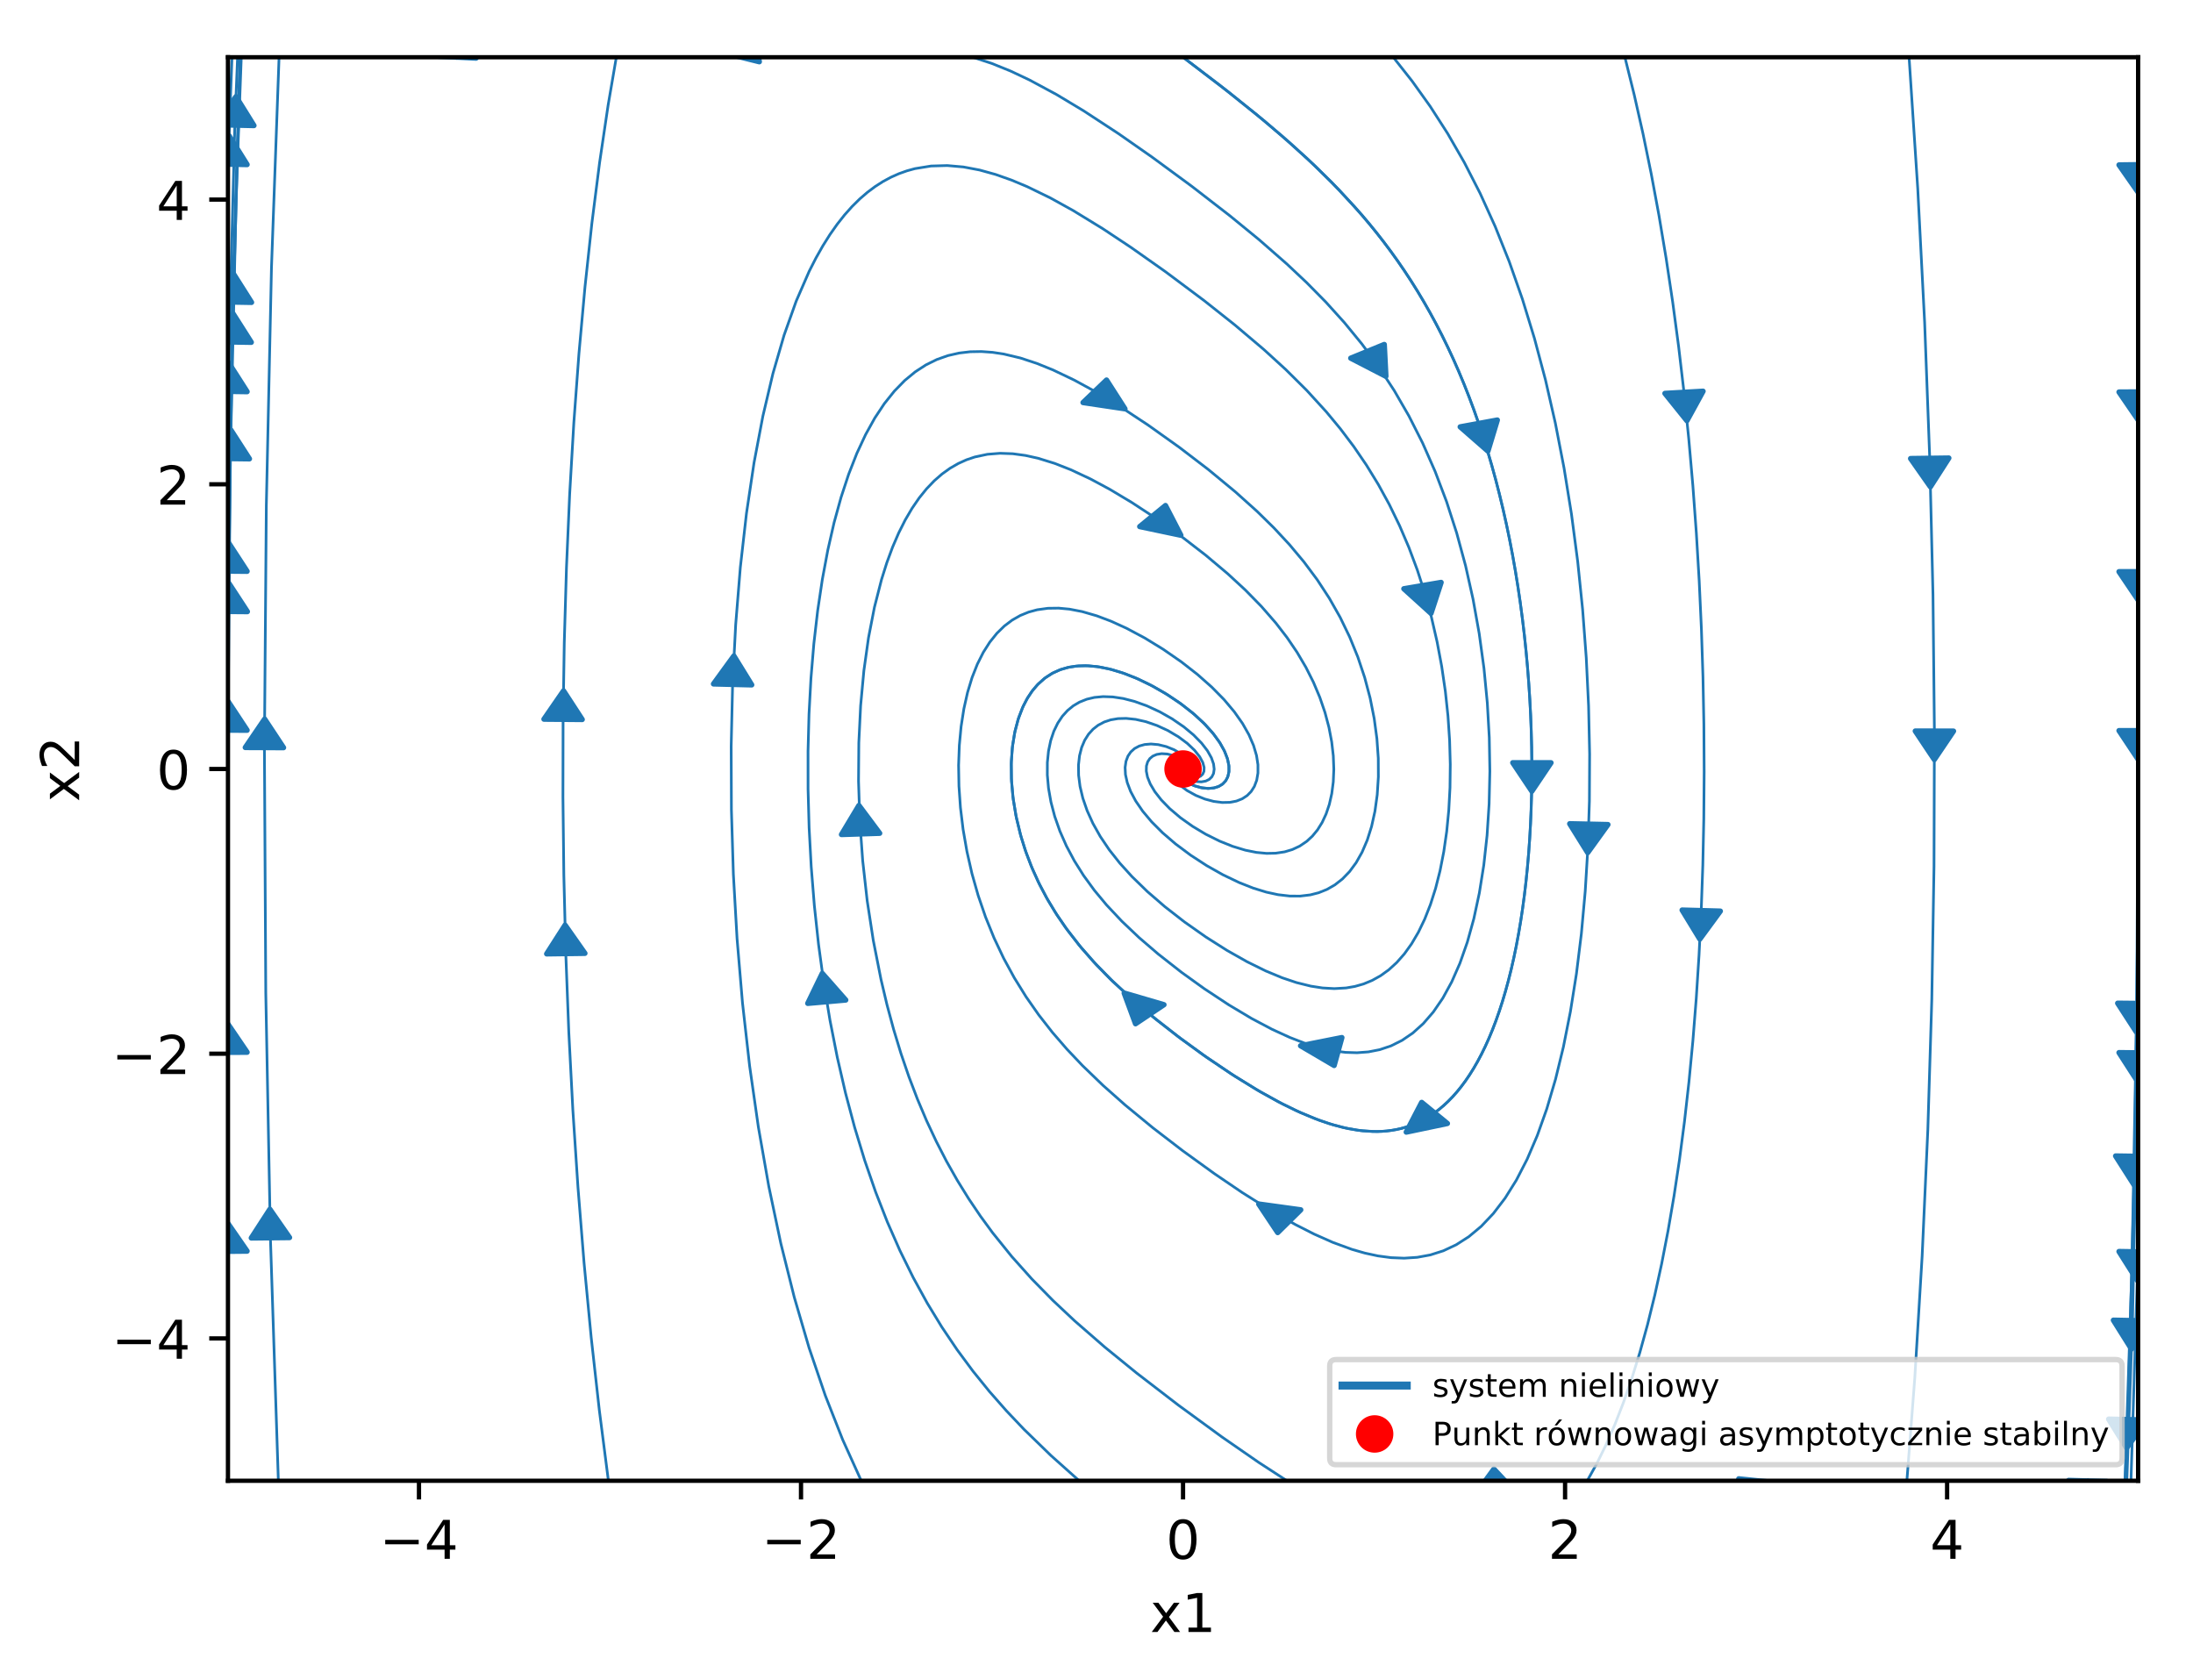 <?xml version="1.0" encoding="utf-8" standalone="no"?>
<!DOCTYPE svg PUBLIC "-//W3C//DTD SVG 1.1//EN"
  "http://www.w3.org/Graphics/SVG/1.1/DTD/svg11.dtd">
<!-- Created with matplotlib (http://matplotlib.org/) -->
<svg height="314pt" version="1.1" viewBox="0 0 410 314" width="410pt" xmlns="http://www.w3.org/2000/svg" xmlns:xlink="http://www.w3.org/1999/xlink">
 <defs>
  <style type="text/css">
*{stroke-linecap:butt;stroke-linejoin:round;}
  </style>
 </defs>
 <g id="figure_1">
  <g id="patch_1">
   <path d="M 0 314.368 
L 410.44 314.368 
L 410.44 0 
L 0 0 
z
" style="fill:#ffffff;"/>
  </g>
  <g id="axes_1">
   <g id="patch_2">
    <path d="M 42.62 276.812 
L 399.74 276.812 
L 399.74 10.7 
L 42.62 10.7 
z
" style="fill:#ffffff;"/>
   </g>
   <g id="patch_3">
    <path clip-path="url(#p085421badb)" d="M 286.393 147.91 
L 282.829 142.585 
L 286.382 142.587 
L 286.418 142.585 
L 286.418 142.588 
L 289.971 142.59 
z
" style="fill:#1f77b4;stroke:#1f77b4;stroke-linejoin:miter;"/>
   </g>
   <g id="patch_4">
    <path clip-path="url(#p085421badb)" d="M 262.913 211.633 
L 265.795 206.084 
L 268.186 208.043 
L 268.211 208.062 
L 268.21 208.063 
L 270.6 210.022 
z
" style="fill:#1f77b4;stroke:#1f77b4;stroke-linejoin:miter;"/>
   </g>
   <g id="patch_5">
    <path clip-path="url(#p085421badb)" d="M 296.833 159.39 
L 293.472 153.992 
L 297.024 154.069 
L 297.06 154.066 
L 297.06 154.07 
L 300.612 154.147 
z
" style="fill:#1f77b4;stroke:#1f77b4;stroke-linejoin:miter;"/>
   </g>
   <g id="patch_6">
    <path clip-path="url(#p085421badb)" d="M 235.33 225.084 
L 243.183 226.166 
L 241.042 228.28 
L 241.022 228.302 
L 241.021 228.301 
L 238.88 230.414 
z
" style="fill:#1f77b4;stroke:#1f77b4;stroke-linejoin:miter;"/>
   </g>
   <g id="patch_7">
    <path clip-path="url(#p085421badb)" d="M 315.382 78.647 
L 311.278 73.543 
L 314.821 73.342 
L 314.855 73.331 
L 314.856 73.339 
L 318.399 73.138 
z
" style="fill:#1f77b4;stroke:#1f77b4;stroke-linejoin:miter;"/>
   </g>
   <g id="patch_8">
    <path clip-path="url(#p085421badb)" d="M 317.796 175.547 
L 314.49 170.13 
L 318.041 170.227 
L 318.077 170.22 
L 318.077 170.228 
L 321.627 170.326 
z
" style="fill:#1f77b4;stroke:#1f77b4;stroke-linejoin:miter;"/>
   </g>
   <g id="patch_9">
    <path clip-path="url(#p085421badb)" d="M 360.906 90.997 
L 357.208 85.723 
L 360.761 85.676 
L 360.796 85.65 
L 360.797 85.676 
L 364.349 85.629 
z
" style="fill:#1f77b4;stroke:#1f77b4;stroke-linejoin:miter;"/>
   </g>
   <g id="patch_10">
    <path clip-path="url(#p085421badb)" d="M 361.638 141.991 
L 358.082 136.663 
L 361.635 136.669 
L 361.671 136.644 
L 361.671 136.669 
L 365.224 136.675 
z
" style="fill:#1f77b4;stroke:#1f77b4;stroke-linejoin:miter;"/>
   </g>
   <g id="patch_11">
    <path clip-path="url(#p085421badb)" d="M 399.859 36.111 
L 396.171 30.834 
L 399.724 30.79 
L 399.758 30.737 
L 399.759 30.79 
L 403.312 30.746 
z
" style="fill:#1f77b4;stroke:#1f77b4;stroke-linejoin:miter;"/>
   </g>
   <g id="patch_12">
    <path clip-path="url(#p085421badb)" d="M 399.802 78.588 
L 396.17 73.289 
L 399.723 73.266 
L 399.758 73.214 
L 399.759 73.266 
L 403.312 73.243 
z
" style="fill:#1f77b4;stroke:#1f77b4;stroke-linejoin:miter;"/>
   </g>
   <g id="patch_13">
    <path clip-path="url(#p085421badb)" d="M 399.756 112.187 
L 396.169 106.87 
L 399.723 106.865 
L 399.758 106.813 
L 399.758 106.865 
L 403.312 106.859 
z
" style="fill:#1f77b4;stroke:#1f77b4;stroke-linejoin:miter;"/>
   </g>
   <g id="patch_14">
    <path clip-path="url(#p085421badb)" d="M 399.714 141.915 
L 396.169 136.583 
L 399.722 136.593 
L 399.758 136.542 
L 399.758 136.593 
L 403.311 136.602 
z
" style="fill:#1f77b4;stroke:#1f77b4;stroke-linejoin:miter;"/>
   </g>
   <g id="patch_15">
    <path clip-path="url(#p085421badb)" d="M 399.395 192.901 
L 395.922 187.543 
L 399.475 187.579 
L 399.512 187.529 
L 399.511 187.579 
L 403.064 187.616 
z
" style="fill:#1f77b4;stroke:#1f77b4;stroke-linejoin:miter;"/>
   </g>
   <g id="patch_16">
    <path clip-path="url(#p085421badb)" d="M 398.965 221.475 
L 395.535 216.102 
L 399.088 216.154 
L 399.125 216.105 
L 399.124 216.154 
L 402.677 216.207 
z
" style="fill:#1f77b4;stroke:#1f77b4;stroke-linejoin:miter;"/>
   </g>
   <g id="patch_17">
    <path clip-path="url(#p085421badb)" d="M 397.583 270.696 
L 394.233 265.294 
L 397.785 265.376 
L 397.822 265.329 
L 397.82 265.376 
L 401.372 265.458 
z
" style="fill:#1f77b4;stroke:#1f77b4;stroke-linejoin:miter;"/>
   </g>
   <g id="patch_18">
    <path clip-path="url(#p085421badb)" d="M 399.628 202.142 
L 396.168 196.779 
L 399.721 196.82 
L 399.758 196.771 
L 399.757 196.821 
L 403.31 196.862 
z
" style="fill:#1f77b4;stroke:#1f77b4;stroke-linejoin:miter;"/>
   </g>
   <g id="patch_19">
    <path clip-path="url(#p085421badb)" d="M 398.502 252.189 
L 395.12 246.799 
L 398.672 246.868 
L 398.709 246.821 
L 398.708 246.869 
L 402.26 246.939 
z
" style="fill:#1f77b4;stroke:#1f77b4;stroke-linejoin:miter;"/>
   </g>
   <g id="patch_20">
    <path clip-path="url(#p085421badb)" d="M 399.573 239.34 
L 396.169 233.958 
L 399.721 234.019 
L 399.758 233.971 
L 399.757 234.02 
L 403.309 234.082 
z
" style="fill:#1f77b4;stroke:#1f77b4;stroke-linejoin:miter;"/>
   </g>
   <g id="patch_21">
    <path clip-path="url(#p085421badb)" d="M 390.054 282.172 
L 386.751 276.754 
L 390.301 276.853 
L 390.339 276.812 
L 390.337 276.854 
L 393.888 276.952 
z
" style="fill:#1f77b4;stroke:#1f77b4;stroke-linejoin:miter;"/>
   </g>
   <g id="patch_22">
    <path clip-path="url(#p085421badb)" d="M 327.638 282.094 
L 325.077 276.458 
L 328.597 276.82 
L 328.634 276.814 
L 328.632 276.824 
L 332.152 277.186 
z
" style="fill:#1f77b4;stroke:#1f77b4;stroke-linejoin:miter;"/>
   </g>
   <g id="patch_23">
    <path clip-path="url(#p085421badb)" d="M 275.484 279.857 
L 279.3 274.63 
L 281.332 276.802 
L 281.354 276.823 
L 281.353 276.824 
L 283.385 278.996 
z
" style="fill:#1f77b4;stroke:#1f77b4;stroke-linejoin:miter;"/>
   </g>
   <g id="patch_24">
    <path clip-path="url(#p085421badb)" d="M 160.582 150.572 
L 164.462 155.772 
L 160.912 155.888 
L 160.877 155.892 
L 160.876 155.89 
L 157.326 156.005 
z
" style="fill:#1f77b4;stroke:#1f77b4;stroke-linejoin:miter;"/>
   </g>
   <g id="patch_25">
    <path clip-path="url(#p085421badb)" d="M 220.768 100.058 
L 213.085 98.438 
L 215.479 96.481 
L 215.502 96.461 
L 215.503 96.462 
L 217.898 94.505 
z
" style="fill:#1f77b4;stroke:#1f77b4;stroke-linejoin:miter;"/>
   </g>
   <g id="patch_26">
    <path clip-path="url(#p085421badb)" d="M 153.733 181.97 
L 158.116 186.944 
L 154.587 187.254 
L 154.552 187.261 
L 154.552 187.257 
L 151.023 187.567 
z
" style="fill:#1f77b4;stroke:#1f77b4;stroke-linejoin:miter;"/>
   </g>
   <g id="patch_27">
    <path clip-path="url(#p085421badb)" d="M 210.316 76.419 
L 202.486 75.249 
L 204.67 73.16 
L 204.691 73.138 
L 204.691 73.139 
L 206.875 71.05 
z
" style="fill:#1f77b4;stroke:#1f77b4;stroke-linejoin:miter;"/>
   </g>
   <g id="patch_28">
    <path clip-path="url(#p085421badb)" d="M 137.204 122.621 
L 140.538 128.028 
L 136.987 127.941 
L 136.951 127.945 
L 136.951 127.94 
L 133.399 127.852 
z
" style="fill:#1f77b4;stroke:#1f77b4;stroke-linejoin:miter;"/>
   </g>
   <g id="patch_29">
    <path clip-path="url(#p085421badb)" d="M 267.535 114.66 
L 262.463 110.064 
L 265.927 109.475 
L 265.962 109.467 
L 265.962 109.469 
L 269.426 108.879 
z
" style="fill:#1f77b4;stroke:#1f77b4;stroke-linejoin:miter;"/>
   </g>
   <g id="patch_30">
    <path clip-path="url(#p085421badb)" d="M 105.647 172.943 
L 109.35 178.215 
L 105.798 178.264 
L 105.762 178.279 
L 105.762 178.264 
L 102.209 178.313 
z
" style="fill:#1f77b4;stroke:#1f77b4;stroke-linejoin:miter;"/>
   </g>
   <g id="patch_31">
    <path clip-path="url(#p085421badb)" d="M 105.357 129.148 
L 108.846 134.501 
L 105.292 134.47 
L 105.257 134.484 
L 105.257 134.47 
L 101.704 134.44 
z
" style="fill:#1f77b4;stroke:#1f77b4;stroke-linejoin:miter;"/>
   </g>
   <g id="patch_32">
    <path clip-path="url(#p085421badb)" d="M 50.456 226.066 
L 54.128 231.35 
L 50.575 231.387 
L 50.54 231.434 
L 50.539 231.388 
L 46.986 231.425 
z
" style="fill:#1f77b4;stroke:#1f77b4;stroke-linejoin:miter;"/>
   </g>
   <g id="patch_33">
    <path clip-path="url(#p085421badb)" d="M 49.477 134.427 
L 53.006 139.765 
L 49.452 139.75 
L 49.416 139.795 
L 49.417 139.75 
L 45.863 139.734 
z
" style="fill:#1f77b4;stroke:#1f77b4;stroke-linejoin:miter;"/>
   </g>
   <g id="patch_34">
    <path clip-path="url(#p085421badb)" d="M 42.532 228.596 
L 46.19 233.885 
L 42.637 233.918 
L 42.602 233.97 
L 42.602 233.918 
L 39.049 233.951 
z
" style="fill:#1f77b4;stroke:#1f77b4;stroke-linejoin:miter;"/>
   </g>
   <g id="patch_35">
    <path clip-path="url(#p085421badb)" d="M 42.582 191.396 
L 46.191 196.705 
L 42.638 196.719 
L 42.602 196.77 
L 42.602 196.719 
L 39.049 196.733 
z
" style="fill:#1f77b4;stroke:#1f77b4;stroke-linejoin:miter;"/>
   </g>
   <g id="patch_36">
    <path clip-path="url(#p085421badb)" d="M 42.75 108.982 
L 46.244 114.333 
L 42.691 114.304 
L 42.654 114.355 
L 42.655 114.304 
L 39.102 114.275 
z
" style="fill:#1f77b4;stroke:#1f77b4;stroke-linejoin:miter;"/>
   </g>
   <g id="patch_37">
    <path clip-path="url(#p085421badb)" d="M 43.559 58.61 
L 46.978 63.988 
L 43.425 63.932 
L 43.388 63.98 
L 43.389 63.931 
L 39.837 63.875 
z
" style="fill:#1f77b4;stroke:#1f77b4;stroke-linejoin:miter;"/>
   </g>
   <g id="patch_38">
    <path clip-path="url(#p085421badb)" d="M 42.667 131.169 
L 46.192 136.508 
L 42.639 136.491 
L 42.602 136.542 
L 42.603 136.491 
L 39.05 136.474 
z
" style="fill:#1f77b4;stroke:#1f77b4;stroke-linejoin:miter;"/>
   </g>
   <g id="patch_39">
    <path clip-path="url(#p085421badb)" d="M 43.179 80.408 
L 46.631 85.774 
L 43.078 85.73 
L 43.041 85.779 
L 43.042 85.729 
L 39.489 85.685 
z
" style="fill:#1f77b4;stroke:#1f77b4;stroke-linejoin:miter;"/>
   </g>
   <g id="patch_40">
    <path clip-path="url(#p085421badb)" d="M 42.709 101.441 
L 46.192 106.796 
L 42.639 106.763 
L 42.602 106.813 
L 42.603 106.763 
L 39.05 106.73 
z
" style="fill:#1f77b4;stroke:#1f77b4;stroke-linejoin:miter;"/>
   </g>
   <g id="patch_41">
    <path clip-path="url(#p085421badb)" d="M 43.62 51.143 
L 47.027 56.525 
L 43.474 56.465 
L 43.437 56.513 
L 43.439 56.464 
L 39.886 56.403 
z
" style="fill:#1f77b4;stroke:#1f77b4;stroke-linejoin:miter;"/>
   </g>
   <g id="patch_42">
    <path clip-path="url(#p085421badb)" d="M 42.759 67.843 
L 46.192 73.215 
L 42.639 73.165 
L 42.602 73.214 
L 42.604 73.164 
L 39.051 73.113 
z
" style="fill:#1f77b4;stroke:#1f77b4;stroke-linejoin:miter;"/>
   </g>
   <g id="patch_43">
    <path clip-path="url(#p085421badb)" d="M 44.12 18.069 
L 47.474 23.469 
L 43.923 23.389 
L 43.885 23.436 
L 43.887 23.388 
L 40.335 23.309 
z
" style="fill:#1f77b4;stroke:#1f77b4;stroke-linejoin:miter;"/>
   </g>
   <g id="patch_44">
    <path clip-path="url(#p085421badb)" d="M 42.822 25.368 
L 46.192 30.763 
L 42.64 30.688 
L 42.602 30.737 
L 42.604 30.688 
L 39.052 30.613 
z
" style="fill:#1f77b4;stroke:#1f77b4;stroke-linejoin:miter;"/>
   </g>
   <g id="patch_45">
    <path clip-path="url(#p085421badb)" d="M 85.931 5.369 
L 89.007 10.86 
L 85.462 10.68 
L 85.425 10.699 
L 85.427 10.678 
L 81.882 10.498 
z
" style="fill:#1f77b4;stroke:#1f77b4;stroke-linejoin:miter;"/>
   </g>
   <g id="patch_46">
    <path clip-path="url(#p085421badb)" d="M 140.837 5.649 
L 141.958 11.54 
L 138.588 10.7 
L 138.553 10.696 
L 138.555 10.692 
L 135.185 9.852 
z
" style="fill:#1f77b4;stroke:#1f77b4;stroke-linejoin:miter;"/>
   </g>
   <g id="patch_47">
    <path clip-path="url(#p085421badb)" d="M 259.103 70.344 
L 252.537 66.957 
L 255.652 65.684 
L 255.682 65.67 
L 255.683 65.671 
L 258.799 64.398 
z
" style="fill:#1f77b4;stroke:#1f77b4;stroke-linejoin:miter;"/>
   </g>
   <g id="patch_48">
    <path clip-path="url(#p085421badb)" d="M 243.156 195.497 
L 250.873 193.967 
L 250.154 196.56 
L 250.147 196.587 
L 250.147 196.587 
L 249.428 199.18 
z
" style="fill:#1f77b4;stroke:#1f77b4;stroke-linejoin:miter;"/>
   </g>
   <g id="patch_49">
    <path clip-path="url(#p085421badb)" d="M 278.179 84.329 
L 272.999 79.8 
L 276.449 79.165 
L 276.483 79.156 
L 276.484 79.159 
L 279.933 78.524 
z
" style="fill:#1f77b4;stroke:#1f77b4;stroke-linejoin:miter;"/>
   </g>
   <g id="patch_50">
    <path clip-path="url(#p085421badb)" d="M 210.177 185.642 
L 217.608 187.821 
L 214.966 189.591 
L 214.94 189.609 
L 214.939 189.609 
L 212.297 191.379 
z
" style="fill:#1f77b4;stroke:#1f77b4;stroke-linejoin:miter;"/>
   </g>
   <g id="matplotlib.axis_1">
    <g id="xtick_1">
     <g id="line2d_1">
      <defs>
       <path d="M 0 0 
L 0 3.5 
" id="m6bff0b0f37" style="stroke:#000000;stroke-width:0.8;"/>
      </defs>
      <g>
       <use style="stroke:#000000;stroke-width:0.8;" x="78.332" xlink:href="#m6bff0b0f37" y="276.812"/>
      </g>
     </g>
     <g id="text_1">
      <!-- −4 -->
      <defs>
       <path d="M 10.594 35.5 
L 73.188 35.5 
L 73.188 27.203 
L 10.594 27.203 
z
" id="DejaVuSans-2212"/>
       <path d="M 37.797 64.312 
L 12.891 25.391 
L 37.797 25.391 
z
M 35.203 72.906 
L 47.609 72.906 
L 47.609 25.391 
L 58.016 25.391 
L 58.016 17.188 
L 47.609 17.188 
L 47.609 0 
L 37.797 0 
L 37.797 17.188 
L 4.891 17.188 
L 4.891 26.703 
z
" id="DejaVuSans-34"/>
      </defs>
      <g transform="translate(70.961 291.41)scale(0.1 -0.1)">
       <use xlink:href="#DejaVuSans-2212"/>
       <use x="83.789" xlink:href="#DejaVuSans-34"/>
      </g>
     </g>
    </g>
    <g id="xtick_2">
     <g id="line2d_2">
      <g>
       <use style="stroke:#000000;stroke-width:0.8;" x="149.756" xlink:href="#m6bff0b0f37" y="276.812"/>
      </g>
     </g>
     <g id="text_2">
      <!-- −2 -->
      <defs>
       <path d="M 19.188 8.297 
L 53.609 8.297 
L 53.609 0 
L 7.328 0 
L 7.328 8.297 
Q 12.938 14.109 22.625 23.891 
Q 32.328 33.688 34.812 36.531 
Q 39.547 41.844 41.422 45.531 
Q 43.312 49.219 43.312 52.781 
Q 43.312 58.594 39.234 62.25 
Q 35.156 65.922 28.609 65.922 
Q 23.969 65.922 18.812 64.312 
Q 13.672 62.703 7.812 59.422 
L 7.812 69.391 
Q 13.766 71.781 18.938 73 
Q 24.125 74.219 28.422 74.219 
Q 39.75 74.219 46.484 68.547 
Q 53.219 62.891 53.219 53.422 
Q 53.219 48.922 51.531 44.891 
Q 49.859 40.875 45.406 35.406 
Q 44.188 33.984 37.641 27.219 
Q 31.109 20.453 19.188 8.297 
" id="DejaVuSans-32"/>
      </defs>
      <g transform="translate(142.385 291.41)scale(0.1 -0.1)">
       <use xlink:href="#DejaVuSans-2212"/>
       <use x="83.789" xlink:href="#DejaVuSans-32"/>
      </g>
     </g>
    </g>
    <g id="xtick_3">
     <g id="line2d_3">
      <g>
       <use style="stroke:#000000;stroke-width:0.8;" x="221.18" xlink:href="#m6bff0b0f37" y="276.812"/>
      </g>
     </g>
     <g id="text_3">
      <!-- 0 -->
      <defs>
       <path d="M 31.781 66.406 
Q 24.172 66.406 20.328 58.906 
Q 16.5 51.422 16.5 36.375 
Q 16.5 21.391 20.328 13.891 
Q 24.172 6.391 31.781 6.391 
Q 39.453 6.391 43.281 13.891 
Q 47.125 21.391 47.125 36.375 
Q 47.125 51.422 43.281 58.906 
Q 39.453 66.406 31.781 66.406 
M 31.781 74.219 
Q 44.047 74.219 50.516 64.516 
Q 56.984 54.828 56.984 36.375 
Q 56.984 17.969 50.516 8.266 
Q 44.047 -1.422 31.781 -1.422 
Q 19.531 -1.422 13.062 8.266 
Q 6.594 17.969 6.594 36.375 
Q 6.594 54.828 13.062 64.516 
Q 19.531 74.219 31.781 74.219 
" id="DejaVuSans-30"/>
      </defs>
      <g transform="translate(217.999 291.41)scale(0.1 -0.1)">
       <use xlink:href="#DejaVuSans-30"/>
      </g>
     </g>
    </g>
    <g id="xtick_4">
     <g id="line2d_4">
      <g>
       <use style="stroke:#000000;stroke-width:0.8;" x="292.604" xlink:href="#m6bff0b0f37" y="276.812"/>
      </g>
     </g>
     <g id="text_4">
      <!-- 2 -->
      <g transform="translate(289.423 291.41)scale(0.1 -0.1)">
       <use xlink:href="#DejaVuSans-32"/>
      </g>
     </g>
    </g>
    <g id="xtick_5">
     <g id="line2d_5">
      <g>
       <use style="stroke:#000000;stroke-width:0.8;" x="364.028" xlink:href="#m6bff0b0f37" y="276.812"/>
      </g>
     </g>
     <g id="text_5">
      <!-- 4 -->
      <g transform="translate(360.847 291.41)scale(0.1 -0.1)">
       <use xlink:href="#DejaVuSans-34"/>
      </g>
     </g>
    </g>
    <g id="text_6">
     <!-- x1 -->
     <defs>
      <path d="M 54.891 54.688 
L 35.109 28.078 
L 55.906 0 
L 45.312 0 
L 29.391 21.484 
L 13.484 0 
L 2.875 0 
L 24.125 28.609 
L 4.688 54.688 
L 15.281 54.688 
L 29.781 35.203 
L 44.281 54.688 
z
" id="DejaVuSans-78"/>
      <path d="M 12.406 8.297 
L 28.516 8.297 
L 28.516 63.922 
L 10.984 60.406 
L 10.984 69.391 
L 28.422 72.906 
L 38.281 72.906 
L 38.281 8.297 
L 54.391 8.297 
L 54.391 0 
L 12.406 0 
z
" id="DejaVuSans-31"/>
     </defs>
     <g transform="translate(215.04 305.089)scale(0.1 -0.1)">
      <use xlink:href="#DejaVuSans-78"/>
      <use x="59.18" xlink:href="#DejaVuSans-31"/>
     </g>
    </g>
   </g>
   <g id="matplotlib.axis_2">
    <g id="ytick_1">
     <g id="line2d_6">
      <defs>
       <path d="M 0 0 
L -3.5 0 
" id="m478d09ea18" style="stroke:#000000;stroke-width:0.8;"/>
      </defs>
      <g>
       <use style="stroke:#000000;stroke-width:0.8;" x="42.62" xlink:href="#m478d09ea18" y="250.201"/>
      </g>
     </g>
     <g id="text_7">
      <!-- −4 -->
      <g transform="translate(20.878 254)scale(0.1 -0.1)">
       <use xlink:href="#DejaVuSans-2212"/>
       <use x="83.789" xlink:href="#DejaVuSans-34"/>
      </g>
     </g>
    </g>
    <g id="ytick_2">
     <g id="line2d_7">
      <g>
       <use style="stroke:#000000;stroke-width:0.8;" x="42.62" xlink:href="#m478d09ea18" y="196.978"/>
      </g>
     </g>
     <g id="text_8">
      <!-- −2 -->
      <g transform="translate(20.878 200.778)scale(0.1 -0.1)">
       <use xlink:href="#DejaVuSans-2212"/>
       <use x="83.789" xlink:href="#DejaVuSans-32"/>
      </g>
     </g>
    </g>
    <g id="ytick_3">
     <g id="line2d_8">
      <g>
       <use style="stroke:#000000;stroke-width:0.8;" x="42.62" xlink:href="#m478d09ea18" y="143.756"/>
      </g>
     </g>
     <g id="text_9">
      <!-- 0 -->
      <g transform="translate(29.258 147.555)scale(0.1 -0.1)">
       <use xlink:href="#DejaVuSans-30"/>
      </g>
     </g>
    </g>
    <g id="ytick_4">
     <g id="line2d_9">
      <g>
       <use style="stroke:#000000;stroke-width:0.8;" x="42.62" xlink:href="#m478d09ea18" y="90.534"/>
      </g>
     </g>
     <g id="text_10">
      <!-- 2 -->
      <g transform="translate(29.258 94.333)scale(0.1 -0.1)">
       <use xlink:href="#DejaVuSans-32"/>
      </g>
     </g>
    </g>
    <g id="ytick_5">
     <g id="line2d_10">
      <g>
       <use style="stroke:#000000;stroke-width:0.8;" x="42.62" xlink:href="#m478d09ea18" y="37.311"/>
      </g>
     </g>
     <g id="text_11">
      <!-- 4 -->
      <g transform="translate(29.258 41.11)scale(0.1 -0.1)">
       <use xlink:href="#DejaVuSans-34"/>
      </g>
     </g>
    </g>
    <g id="text_12">
     <!-- x2 -->
     <g transform="translate(14.798 149.897)rotate(-90)scale(0.1 -0.1)">
      <use xlink:href="#DejaVuSans-78"/>
      <use x="59.18" xlink:href="#DejaVuSans-32"/>
     </g>
    </g>
   </g>
   <g id="line2d_11">
    <path clip-path="url(#p085421badb)" d="M 221.18 10.7 
L 229.885 17.358 
L 236.526 22.732 
L 241.316 26.849 
L 245.938 31.096 
L 250.385 35.534 
L 254.648 40.226 
L 257.383 43.525 
L 260.027 46.983 
L 262.576 50.614 
L 265.025 54.433 
L 267.369 58.452 
L 269.603 62.679 
L 271.72 67.12 
L 273.714 71.776 
L 275.582 76.646 
L 277.315 81.724 
L 278.91 86.998 
L 280.36 92.454 
L 281.662 98.073 
L 282.811 103.832 
L 283.804 109.704 
L 284.638 115.66 
L 285.312 121.667 
L 285.824 127.69 
L 286.174 133.694 
L 286.365 139.643 
L 286.396 145.499 
L 286.272 151.229 
L 285.996 156.798 
L 285.574 162.175 
L 285.01 167.332 
L 284.31 172.243 
L 283.483 176.888 
L 282.534 181.248 
L 281.473 185.31 
L 280.307 189.064 
L 279.044 192.504 
L 277.693 195.63 
L 276.262 198.442 
L 274.76 200.945 
L 273.195 203.147 
L 271.574 205.057 
L 269.907 206.687 
L 268.199 208.052 
L 266.457 209.166 
L 264.69 210.045 
L 262.901 210.704 
L 261.098 211.162 
L 259.284 211.433 
L 257.466 211.535 
L 254.739 211.405 
L 252.023 210.981 
L 249.329 210.309 
L 246.667 209.432 
L 243.179 208.012 
L 239.772 206.373 
L 235.646 204.114 
L 230.901 201.215 
L 225.668 197.709 
L 220.766 194.162 
L 216.198 190.614 
L 211.962 187.062 
L 208.062 183.483 
L 204.988 180.368 
L 202.168 177.188 
L 199.607 173.929 
L 197.675 171.145 
L 195.932 168.301 
L 194.382 165.402 
L 193.028 162.457 
L 191.873 159.484 
L 190.918 156.502 
L 190.035 152.944 
L 189.437 149.452 
L 189.115 146.074 
L 189.059 142.855 
L 189.255 139.837 
L 189.684 137.059 
L 190.326 134.547 
L 191.159 132.32 
L 191.982 130.691 
L 192.908 129.269 
L 193.922 128.051 
L 195.236 126.85 
L 196.637 125.917 
L 198.103 125.234 
L 199.614 124.776 
L 201.154 124.52 
L 202.966 124.443 
L 205.033 124.602 
L 207.323 125.035 
L 209.789 125.755 
L 212.375 126.755 
L 215.014 128.008 
L 217.825 129.594 
L 220.498 131.363 
L 222.955 133.263 
L 225.007 135.133 
L 226.663 136.941 
L 227.94 138.659 
L 228.86 140.262 
L 229.45 141.728 
L 229.742 143.036 
L 229.772 144.172 
L 229.576 145.128 
L 229.196 145.902 
L 228.631 146.531 
L 227.9 146.995 
L 227.034 147.282 
L 225.971 147.392 
L 224.763 147.288 
L 223.449 146.945 
L 222.157 146.378 
L 221.035 145.648 
L 220.23 144.874 
L 219.803 144.181 
L 219.718 143.664 
L 219.87 143.338 
L 220.187 143.176 
L 220.661 143.192 
L 221.177 143.426 
L 221.419 143.744 
L 221.325 143.853 
L 221.317 143.853 
L 221.141 143.757 
L 221.143 143.748 
L 221.177 143.745 
L 221.18 143.756 
" style="fill:none;stroke:#1f77b4;stroke-linecap:square;stroke-width:0.5;"/>
   </g>
   <g id="line2d_12">
    <path clip-path="url(#p085421badb)" d="M 260.484 10.7 
L 263.996 15.146 
L 267.385 19.884 
L 270.643 24.946 
L 273.76 30.361 
L 276.726 36.151 
L 279.532 42.333 
L 282.167 48.914 
L 284.62 55.895 
L 286.88 63.265 
L 288.937 71.006 
L 290.782 79.089 
L 292.406 87.474 
L 293.801 96.113 
L 294.962 104.951 
L 295.883 113.923 
L 296.563 122.961 
L 296.999 131.994 
L 297.195 140.947 
L 297.152 149.746 
L 296.875 158.32 
L 296.372 166.602 
L 295.652 174.532 
L 294.724 182.054 
L 293.6 189.122 
L 292.293 195.702 
L 290.816 201.764 
L 289.184 207.29 
L 287.411 212.272 
L 285.511 216.709 
L 283.499 220.608 
L 281.39 223.983 
L 279.197 226.853 
L 276.934 229.243 
L 274.613 231.181 
L 272.245 232.697 
L 269.842 233.825 
L 267.413 234.596 
L 264.968 235.044 
L 262.515 235.204 
L 260.062 235.105 
L 257.614 234.779 
L 255.177 234.255 
L 252.757 233.559 
L 249.167 232.246 
L 245.636 230.676 
L 242.171 228.913 
L 237.668 226.349 
L 232.24 222.935 
L 227.045 219.407 
L 221.126 215.127 
L 215.551 210.843 
L 210.322 206.544 
L 206.231 202.917 
L 202.385 199.207 
L 199.49 196.153 
L 196.761 193.001 
L 194.205 189.732 
L 191.828 186.335 
L 189.636 182.801 
L 187.638 179.131 
L 185.841 175.329 
L 184.251 171.409 
L 182.874 167.392 
L 181.714 163.304 
L 180.776 159.177 
L 180.059 155.049 
L 179.563 150.961 
L 179.284 146.952 
L 179.217 143.065 
L 179.355 139.337 
L 179.688 135.806 
L 180.205 132.501 
L 180.892 129.447 
L 181.736 126.664 
L 182.722 124.164 
L 183.834 121.952 
L 185.058 120.029 
L 186.377 118.389 
L 187.776 117.024 
L 189.242 115.918 
L 190.76 115.057 
L 192.319 114.421 
L 193.906 113.991 
L 195.914 113.712 
L 197.932 113.686 
L 199.945 113.874 
L 202.334 114.334 
L 205.063 115.126 
L 207.707 116.125 
L 210.604 117.444 
L 214.014 119.263 
L 217.474 121.381 
L 220.888 123.747 
L 223.919 126.118 
L 226.569 128.468 
L 228.845 130.78 
L 230.751 133.043 
L 232.299 135.242 
L 233.498 137.357 
L 234.365 139.365 
L 234.919 141.242 
L 235.183 142.964 
L 235.184 144.508 
L 234.951 145.861 
L 234.517 147.013 
L 233.913 147.964 
L 233.172 148.718 
L 232.251 149.324 
L 231.161 149.754 
L 229.926 149.99 
L 228.496 150.019 
L 226.92 149.816 
L 225.27 149.376 
L 223.567 148.69 
L 221.939 147.789 
L 220.567 146.775 
L 219.557 145.765 
L 218.921 144.832 
L 218.64 144.059 
L 218.644 143.466 
L 218.856 143.055 
L 219.242 142.797 
L 219.79 142.707 
L 220.479 142.825 
L 221.152 143.162 
L 221.553 143.586 
L 221.568 143.861 
L 221.379 143.926 
L 221.123 143.789 
L 221.124 143.733 
L 221.19 143.75 
L 221.19 143.75 
L 221.189 143.76 
L 221.179 143.757 
L 221.179 143.757 
L 221.179 143.755 
L 221.181 143.756 
L 221.181 143.756 
L 221.181 143.756 
L 221.18 143.756 
L 221.18 143.756 
L 221.18 143.756 
L 221.18 143.756 
L 221.18 143.756 
L 221.18 143.756 
L 221.18 143.756 
L 221.18 143.756 
L 221.18 143.756 
L 221.18 143.756 
L 221.18 143.756 
L 221.18 143.756 
L 221.18 143.756 
" style="fill:none;stroke:#1f77b4;stroke-linecap:square;stroke-width:0.5;"/>
   </g>
   <g id="line2d_13">
    <path clip-path="url(#p085421badb)" d="M 303.791 10.7 
L 305.53 17.719 
L 307.172 24.994 
L 308.716 32.517 
L 310.157 40.276 
L 311.492 48.255 
L 312.719 56.437 
L 313.835 64.803 
L 314.838 73.332 
L 315.725 81.999 
L 316.495 90.781 
L 317.146 99.649 
L 317.678 108.575 
L 318.09 117.531 
L 318.382 126.487 
L 318.554 135.413 
L 318.606 144.279 
L 318.54 153.054 
L 318.357 161.711 
L 318.059 170.22 
L 317.648 178.554 
L 317.126 186.689 
L 316.497 194.599 
L 315.762 202.264 
L 314.927 209.664 
L 313.995 216.78 
L 312.969 223.597 
L 311.853 230.102 
L 310.653 236.285 
L 309.371 242.137 
L 308.014 247.653 
L 306.584 252.829 
L 305.088 257.663 
L 303.529 262.156 
L 301.911 266.312 
L 300.241 270.133 
L 298.521 273.626 
L 296.756 276.8 
L 294.951 279.662 
" style="fill:none;stroke:#1f77b4;stroke-linecap:square;stroke-width:0.5;"/>
   </g>
   <g id="line2d_14">
    <path clip-path="url(#p085421badb)" d="M 356.918 10.7 
L 358.539 35.253 
L 359.828 60.291 
L 360.778 85.651 
L 361.387 111.16 
L 361.653 136.644 
L 361.579 161.924 
L 361.167 186.825 
L 360.425 211.179 
L 359.361 234.825 
L 357.985 257.617 
L 356.309 279.425 
" style="fill:none;stroke:#1f77b4;stroke-linecap:square;stroke-width:0.5;"/>
   </g>
   <g id="line2d_15">
    <path clip-path="url(#p085421badb)" d="M 399.74 30.737 
L 400.904 83.375 
" style="fill:none;stroke:#1f77b4;stroke-linecap:square;stroke-width:0.5;"/>
   </g>
   <g id="line2d_16">
    <path clip-path="url(#p085421badb)" d="M 399.74 73.214 
L 400.338 125.189 
" style="fill:none;stroke:#1f77b4;stroke-linecap:square;stroke-width:0.5;"/>
   </g>
   <g id="line2d_17">
    <path clip-path="url(#p085421badb)" d="M 399.74 106.813 
L 399.89 158.263 
" style="fill:none;stroke:#1f77b4;stroke-linecap:square;stroke-width:0.5;"/>
   </g>
   <g id="line2d_18">
    <path clip-path="url(#p085421badb)" d="M 399.74 136.542 
L 399.494 187.529 
L 398.57 237.518 
L 396.985 285.967 
" style="fill:none;stroke:#1f77b4;stroke-linecap:square;stroke-width:0.5;"/>
   </g>
   <g id="line2d_19">
    <path clip-path="url(#p085421badb)" d="M 399.74 165.569 
L 399.107 216.105 
L 397.804 265.329 
L 395.853 312.723 
" style="fill:none;stroke:#1f77b4;stroke-linecap:square;stroke-width:0.5;"/>
   </g>
   <g id="line2d_20">
    <path clip-path="url(#p085421badb)" d="M 399.74 196.77 
L 398.691 246.82 
L 396.981 295.225 
" style="fill:none;stroke:#1f77b4;stroke-linecap:square;stroke-width:0.5;"/>
   </g>
   <g id="line2d_21">
    <path clip-path="url(#p085421badb)" d="M 399.74 233.97 
L 398.196 283.442 
" style="fill:none;stroke:#1f77b4;stroke-linecap:square;stroke-width:0.5;"/>
   </g>
   <g id="line2d_22">
    <path clip-path="url(#p085421badb)" d="M 390.321 276.812 
L 388.397 315.368 
" style="fill:none;stroke:#1f77b4;stroke-linecap:square;stroke-width:0.5;"/>
   </g>
   <g id="line2d_23">
    <path clip-path="url(#p085421badb)" d="M 328.616 276.812 
L 326.763 286.818 
" style="fill:none;stroke:#1f77b4;stroke-linecap:square;stroke-width:0.5;"/>
   </g>
   <g id="line2d_24">
    <path clip-path="url(#p085421badb)" d="M 281.344 276.812 
L 279.552 277.743 
" style="fill:none;stroke:#1f77b4;stroke-linecap:square;stroke-width:0.5;"/>
   </g>
   <g id="line2d_25">
    <path clip-path="url(#p085421badb)" d="M 240.6 276.812 
L 235.312 273.373 
L 228.48 268.648 
L 220.3 262.675 
L 212.522 256.692 
L 206.589 251.864 
L 200.917 246.927 
L 196.84 243.096 
L 192.921 239.105 
L 189.166 234.909 
L 185.584 230.465 
L 183.299 227.343 
L 181.099 224.083 
L 178.988 220.675 
L 176.971 217.114 
L 175.052 213.393 
L 173.234 209.512 
L 171.523 205.471 
L 169.923 201.272 
L 168.437 196.924 
L 167.07 192.433 
L 165.825 187.814 
L 164.706 183.08 
L 163.269 175.804 
L 162.128 168.38 
L 161.287 160.885 
L 160.748 153.405 
L 160.509 146.028 
L 160.563 138.841 
L 160.901 131.927 
L 161.511 125.361 
L 162.376 119.211 
L 163.481 113.528 
L 164.804 108.354 
L 165.797 105.201 
L 166.871 102.291 
L 168.02 99.626 
L 169.238 97.205 
L 170.517 95.026 
L 171.851 93.083 
L 173.235 91.372 
L 174.661 89.883 
L 176.125 88.608 
L 177.62 87.536 
L 179.141 86.657 
L 180.683 85.958 
L 182.242 85.429 
L 184.601 84.926 
L 186.975 84.737 
L 189.35 84.821 
L 191.717 85.142 
L 194.067 85.664 
L 197.161 86.62 
L 200.197 87.811 
L 203.894 89.544 
L 207.468 91.465 
L 211.58 93.923 
L 216.122 96.9 
L 220.967 100.353 
L 225.441 103.811 
L 229.544 107.266 
L 232.83 110.301 
L 235.829 113.365 
L 238.538 116.475 
L 240.626 119.184 
L 242.494 121.935 
L 244.139 124.724 
L 245.558 127.54 
L 246.75 130.367 
L 247.715 133.184 
L 248.454 135.964 
L 248.971 138.681 
L 249.273 141.306 
L 249.369 143.81 
L 249.269 146.168 
L 248.985 148.356 
L 248.533 150.358 
L 247.927 152.159 
L 247.185 153.752 
L 246.323 155.134 
L 245.359 156.308 
L 244.307 157.279 
L 242.993 158.169 
L 241.607 158.817 
L 240.171 159.245 
L 238.492 159.497 
L 236.798 159.531 
L 234.902 159.351 
L 232.835 158.936 
L 230.446 158.212 
L 228.007 157.233 
L 225.421 155.946 
L 222.961 154.472 
L 220.699 152.866 
L 218.704 151.175 
L 217.111 149.538 
L 215.903 147.991 
L 215.055 146.561 
L 214.536 145.273 
L 214.31 144.145 
L 214.335 143.19 
L 214.569 142.411 
L 214.97 141.807 
L 215.529 141.348 
L 216.257 141.034 
L 217.162 140.889 
L 218.235 140.952 
L 219.383 141.241 
L 220.539 141.762 
L 221.496 142.434 
L 222.108 143.12 
L 222.331 143.669 
L 222.262 144.024 
L 222.013 144.199 
L 221.609 144.205 
L 221.155 143.993 
L 220.997 143.724 
L 221.132 143.689 
L 221.21 143.761 
L 221.18 143.756 
" style="fill:none;stroke:#1f77b4;stroke-linecap:square;stroke-width:0.5;"/>
   </g>
   <g id="line2d_26">
    <path clip-path="url(#p085421badb)" d="M 201.761 276.812 
L 196.498 272.11 
L 191.429 267.188 
L 188.162 263.742 
L 184.989 260.134 
L 181.916 256.339 
L 178.948 252.331 
L 176.09 248.089 
L 173.35 243.594 
L 170.734 238.83 
L 168.249 233.785 
L 165.903 228.452 
L 163.705 222.829 
L 161.661 216.922 
L 159.78 210.742 
L 158.068 204.305 
L 156.532 197.635 
L 155.177 190.761 
L 154.01 183.72 
L 153.033 176.55 
L 152.25 169.297 
L 151.663 162.009 
L 151.27 154.734 
L 151.073 147.525 
L 151.067 140.431 
L 151.25 133.501 
L 151.616 126.783 
L 152.159 120.319 
L 152.871 114.148 
L 153.745 108.303 
L 154.771 102.813 
L 155.939 97.701 
L 157.24 92.981 
L 158.661 88.664 
L 160.193 84.755 
L 161.825 81.253 
L 163.545 78.152 
L 165.343 75.443 
L 167.209 73.113 
L 169.132 71.143 
L 171.103 69.516 
L 173.114 68.21 
L 175.156 67.205 
L 177.221 66.475 
L 179.302 66 
L 181.393 65.755 
L 183.487 65.718 
L 185.58 65.868 
L 187.667 66.184 
L 190.776 66.926 
L 193.849 67.937 
L 196.878 69.163 
L 200.832 71.052 
L 204.68 73.149 
L 209.324 75.954 
L 214.643 79.463 
L 220.487 83.627 
L 225.94 87.799 
L 231 91.979 
L 235.024 95.597 
L 238.153 98.666 
L 241.073 101.806 
L 243.78 105.039 
L 246.267 108.378 
L 248.525 111.831 
L 250.549 115.398 
L 252.329 119.071 
L 253.859 122.829 
L 255.136 126.647 
L 256.155 130.489 
L 256.917 134.315 
L 257.423 138.08 
L 257.681 141.74 
L 257.697 145.249 
L 257.484 148.567 
L 257.057 151.656 
L 256.43 154.488 
L 255.623 157.042 
L 254.653 159.304 
L 253.543 161.268 
L 252.31 162.937 
L 250.975 164.317 
L 249.557 165.424 
L 248.073 166.274 
L 246.54 166.888 
L 244.974 167.288 
L 243.068 167.517 
L 241.154 167.509 
L 238.932 167.251 
L 236.746 166.775 
L 234.313 166.026 
L 231.684 164.99 
L 228.655 163.54 
L 225.606 161.821 
L 222.623 159.883 
L 219.791 157.772 
L 217.355 155.679 
L 215.308 153.63 
L 213.641 151.646 
L 212.338 149.749 
L 211.382 147.961 
L 210.75 146.304 
L 210.415 144.799 
L 210.347 143.465 
L 210.513 142.312 
L 210.878 141.346 
L 211.407 140.567 
L 212.116 139.931 
L 212.991 139.463 
L 214.007 139.179 
L 215.191 139.081 
L 216.559 139.202 
L 218.032 139.564 
L 219.5 140.155 
L 220.84 140.926 
L 221.932 141.8 
L 222.665 142.656 
L 223.022 143.391 
L 223.059 143.94 
L 222.871 144.298 
L 222.52 144.492 
L 222.008 144.514 
L 221.402 144.317 
L 220.951 143.954 
L 220.892 143.682 
L 221.061 143.635 
L 221.23 143.761 
L 221.18 143.756 
" style="fill:none;stroke:#1f77b4;stroke-linecap:square;stroke-width:0.5;"/>
   </g>
   <g id="line2d_27">
    <path clip-path="url(#p085421badb)" d="M 161.016 276.812 
L 157.547 269.14 
L 154.291 260.862 
L 151.266 251.971 
L 148.488 242.475 
L 145.972 232.401 
L 143.734 221.792 
L 141.787 210.71 
L 140.144 199.233 
L 138.812 187.453 
L 137.8 175.476 
L 137.11 163.416 
L 136.744 151.394 
L 136.699 139.53 
L 136.968 127.946 
L 137.544 116.753 
L 138.413 106.056 
L 139.562 95.945 
L 140.974 86.498 
L 142.63 77.774 
L 144.509 69.816 
L 146.592 62.652 
L 148.855 56.291 
L 151.279 50.728 
L 152.545 48.242 
L 153.842 45.947 
L 155.169 43.841 
L 156.523 41.918 
L 157.902 40.174 
L 159.302 38.604 
L 160.723 37.2 
L 162.162 35.958 
L 163.616 34.871 
L 165.083 33.932 
L 166.563 33.135 
L 168.052 32.472 
L 169.549 31.938 
L 171.052 31.524 
L 174.072 31.034 
L 177.1 30.947 
L 180.125 31.213 
L 183.138 31.783 
L 186.133 32.613 
L 189.102 33.662 
L 192.041 34.892 
L 196.382 37.006 
L 200.633 39.358 
L 206.148 42.735 
L 211.476 46.269 
L 217.867 50.774 
L 225.135 56.206 
L 230.857 60.742 
L 236.274 65.328 
L 240.384 69.082 
L 244.289 72.959 
L 247.982 77.004 
L 250.606 80.174 
L 253.099 83.479 
L 255.457 86.932 
L 257.673 90.541 
L 259.74 94.312 
L 261.652 98.246 
L 263.402 102.336 
L 264.985 106.572 
L 266.394 110.939 
L 267.626 115.416 
L 268.675 119.976 
L 269.54 124.589 
L 270.218 129.223 
L 270.71 133.843 
L 271.017 138.41 
L 271.142 142.888 
L 271.089 147.242 
L 270.863 151.437 
L 270.473 155.441 
L 269.925 159.229 
L 269.23 162.776 
L 268.397 166.064 
L 267.438 169.08 
L 266.362 171.816 
L 265.182 174.267 
L 263.909 176.433 
L 262.555 178.321 
L 261.13 179.937 
L 259.645 181.293 
L 258.11 182.402 
L 256.536 183.279 
L 254.931 183.941 
L 253.303 184.404 
L 251.66 184.687 
L 249.459 184.812 
L 247.257 184.687 
L 245.068 184.348 
L 242.366 183.677 
L 239.716 182.786 
L 236.624 181.501 
L 233.157 179.792 
L 229.401 177.668 
L 225.455 175.167 
L 221.429 172.335 
L 217.785 169.498 
L 214.52 166.676 
L 211.632 163.869 
L 209.355 161.356 
L 207.38 158.856 
L 205.707 156.376 
L 204.331 153.93 
L 203.247 151.537 
L 202.448 149.223 
L 201.922 147.013 
L 201.656 144.935 
L 201.631 143.015 
L 201.827 141.274 
L 202.223 139.727 
L 202.792 138.384 
L 203.512 137.247 
L 204.357 136.314 
L 205.302 135.575 
L 206.443 134.969 
L 207.651 134.568 
L 209.027 134.336 
L 210.55 134.296 
L 212.314 134.479 
L 214.262 134.921 
L 216.315 135.629 
L 218.371 136.582 
L 220.32 137.737 
L 221.986 138.979 
L 223.32 140.243 
L 224.29 141.465 
L 224.872 142.548 
L 225.12 143.46 
L 225.092 144.188 
L 224.851 144.729 
L 224.44 145.106 
L 223.865 145.329 
L 223.13 145.372 
L 222.259 145.196 
L 221.403 144.797 
L 220.778 144.275 
L 220.534 143.818 
L 220.607 143.563 
L 220.853 143.492 
L 221.195 143.623 
L 221.278 143.783 
L 221.236 143.799 
L 221.163 143.756 
L 221.18 143.756 
" style="fill:none;stroke:#1f77b4;stroke-linecap:square;stroke-width:0.5;"/>
   </g>
   <g id="line2d_28">
    <path clip-path="url(#p085421badb)" d="M 113.744 276.812 
L 112.047 263.607 
L 110.529 250.021 
L 109.196 236.103 
L 108.052 221.909 
L 107.1 207.497 
L 106.342 192.932 
L 105.78 178.279 
L 105.415 163.607 
L 105.247 148.985 
L 105.274 134.485 
L 105.495 120.173 
L 105.906 106.116 
L 106.504 92.378 
L 107.284 79.019 
L 108.24 66.094 
L 109.366 53.653 
L 110.656 41.74 
L 112.101 30.392 
L 113.696 19.641 
L 115.43 9.513 
" style="fill:none;stroke:#1f77b4;stroke-linecap:square;stroke-width:0.5;"/>
   </g>
   <g id="line2d_29">
    <path clip-path="url(#p085421badb)" d="M 52.039 276.812 
L 50.558 231.433 
L 49.688 185.604 
L 49.434 139.795 
L 49.792 94.483 
L 50.752 50.134 
L 52.299 7.187 
" style="fill:none;stroke:#1f77b4;stroke-linecap:square;stroke-width:0.5;"/>
   </g>
   <g id="line2d_30">
    <path clip-path="url(#p085421badb)" d="M 42.62 233.97 
L 41.76 181.689 
" style="fill:none;stroke:#1f77b4;stroke-linecap:square;stroke-width:0.5;"/>
   </g>
   <g id="line2d_31">
    <path clip-path="url(#p085421badb)" d="M 42.62 196.77 
L 42.256 145.069 
" style="fill:none;stroke:#1f77b4;stroke-linecap:square;stroke-width:0.5;"/>
   </g>
   <g id="line2d_32">
    <path clip-path="url(#p085421badb)" d="M 42.62 165.569 
L 42.672 114.355 
L 43.406 63.98 
L 44.807 14.998 
L 45.502 -1 
" style="fill:none;stroke:#1f77b4;stroke-linecap:square;stroke-width:0.5;"/>
   </g>
   <g id="line2d_33">
    <path clip-path="url(#p085421badb)" d="M 42.62 136.542 
L 43.059 85.779 
L 44.171 36.171 
L 45.542 -1 
" style="fill:none;stroke:#1f77b4;stroke-linecap:square;stroke-width:0.5;"/>
   </g>
   <g id="line2d_34">
    <path clip-path="url(#p085421badb)" d="M 42.62 106.813 
L 43.455 56.513 
L 44.955 7.687 
" style="fill:none;stroke:#1f77b4;stroke-linecap:square;stroke-width:0.5;"/>
   </g>
   <g id="line2d_35">
    <path clip-path="url(#p085421badb)" d="M 42.62 73.214 
L 43.903 23.437 
L 44.891 -1 
" style="fill:none;stroke:#1f77b4;stroke-linecap:square;stroke-width:0.5;"/>
   </g>
   <g id="line2d_36">
    <path clip-path="url(#p085421badb)" d="M 42.62 30.737 
L 43.815 -1 
" style="fill:none;stroke:#1f77b4;stroke-linecap:square;stroke-width:0.5;"/>
   </g>
   <g id="line2d_37">
    <path clip-path="url(#p085421badb)" d="M 85.443 10.7 
L 86.515 -1 
" style="fill:none;stroke:#1f77b4;stroke-linecap:square;stroke-width:0.5;"/>
   </g>
   <g id="line2d_38">
    <path clip-path="url(#p085421badb)" d="M 138.57 10.7 
L 140.383 6.661 
" style="fill:none;stroke:#1f77b4;stroke-linecap:square;stroke-width:0.5;"/>
   </g>
   <g id="line2d_39">
    <path clip-path="url(#p085421badb)" d="M 181.876 10.7 
L 185.432 11.863 
L 188.954 13.29 
L 192.434 14.932 
L 197.566 17.695 
L 202.581 20.71 
L 209.073 24.959 
L 215.333 29.329 
L 222.826 34.834 
L 229.95 40.347 
L 235.382 44.794 
L 240.573 49.334 
L 244.304 52.845 
L 247.891 56.484 
L 251.329 60.289 
L 254.609 64.292 
L 257.724 68.525 
L 260.664 73.014 
L 263.417 77.777 
L 265.972 82.825 
L 268.319 88.16 
L 270.445 93.771 
L 272.34 99.64 
L 273.994 105.735 
L 275.399 112.014 
L 276.548 118.427 
L 277.438 124.915 
L 278.065 131.413 
L 278.432 137.855 
L 278.542 144.173 
L 278.401 150.298 
L 278.019 156.171 
L 277.406 161.733 
L 276.576 166.938 
L 275.545 171.747 
L 274.328 176.13 
L 272.944 180.07 
L 271.41 183.558 
L 269.745 186.594 
L 267.967 189.186 
L 266.093 191.351 
L 264.14 193.11 
L 262.124 194.489 
L 260.059 195.516 
L 257.96 196.223 
L 255.839 196.64 
L 253.706 196.799 
L 251.571 196.731 
L 249.443 196.465 
L 246.629 195.849 
L 243.855 194.988 
L 241.132 193.935 
L 237.815 192.415 
L 233.978 190.383 
L 229.716 187.839 
L 225.144 184.823 
L 220.899 181.769 
L 216.516 178.332 
L 212.967 175.282 
L 209.747 172.226 
L 206.855 169.149 
L 204.597 166.431 
L 202.596 163.686 
L 200.853 160.917 
L 199.372 158.137 
L 198.151 155.363 
L 197.19 152.62 
L 196.484 149.935 
L 196.026 147.341 
L 195.807 144.867 
L 195.813 142.543 
L 196.029 140.395 
L 196.438 138.444 
L 197.021 136.703 
L 197.757 135.182 
L 198.625 133.883 
L 199.605 132.801 
L 200.676 131.93 
L 201.82 131.256 
L 203.194 130.708 
L 204.614 130.374 
L 206.242 130.221 
L 208.057 130.285 
L 210.026 130.584 
L 212.106 131.121 
L 214.405 131.947 
L 216.824 133.062 
L 219.117 134.362 
L 221.32 135.872 
L 223.137 137.38 
L 224.641 138.913 
L 225.746 140.351 
L 226.481 141.659 
L 226.885 142.814 
L 227.002 143.797 
L 226.879 144.601 
L 226.564 145.224 
L 226.08 145.695 
L 225.427 146.013 
L 224.608 146.16 
L 223.644 146.107 
L 222.569 145.822 
L 221.541 145.322 
L 220.735 144.694 
L 220.297 144.097 
L 220.22 143.665 
L 220.379 143.43 
L 220.697 143.363 
L 221.123 143.501 
L 221.338 143.766 
L 221.25 143.819 
L 221.22 143.812 
L 221.155 143.752 
L 221.18 143.756 
" style="fill:none;stroke:#1f77b4;stroke-linecap:square;stroke-width:0.5;"/>
   </g>
   <g id="line2d_40">
    <path clip-path="url(#p085421badb)" d="M 221.18 10.7 
L 228.18 16.024 
L 234.893 21.38 
L 239.738 25.465 
L 244.416 29.662 
L 248.922 34.029 
L 253.248 38.63 
L 256.027 41.857 
L 258.717 45.233 
L 261.314 48.776 
L 263.814 52.499 
L 266.211 56.417 
L 268.5 60.539 
L 270.676 64.872 
L 272.733 69.421 
L 274.664 74.184 
L 276.465 79.159 
L 278.13 84.337 
L 279.653 89.704 
L 281.03 95.244 
L 282.256 100.936 
L 283.327 106.755 
L 284.241 112.673 
L 284.995 118.659 
L 285.588 124.678 
L 286.019 130.696 
L 286.29 136.677 
L 286.4 142.584 
L 286.353 148.382 
L 286.153 154.035 
L 285.803 159.512 
L 285.309 164.783 
L 284.677 169.82 
L 283.912 174.6 
L 283.023 179.104 
L 282.017 183.317 
L 280.902 187.226 
L 279.687 190.824 
L 278.379 194.107 
L 276.987 197.075 
L 275.519 199.732 
L 273.985 202.083 
L 272.391 204.138 
L 270.746 205.907 
L 269.057 207.403 
L 267.332 208.64 
L 265.576 209.634 
L 263.798 210.401 
L 262.001 210.958 
L 260.192 211.32 
L 258.376 211.505 
L 256.557 211.528 
L 253.832 211.295 
L 251.122 210.783 
L 248.438 210.038 
L 245.788 209.102 
L 242.319 207.621 
L 238.935 205.938 
L 234.839 203.643 
L 230.133 200.72 
L 224.947 197.204 
L 220.093 193.656 
L 215.572 190.107 
L 211.384 186.553 
L 207.532 182.968 
L 204.5 179.843 
L 201.722 176.652 
L 199.205 173.378 
L 197.311 170.582 
L 195.606 167.726 
L 194.095 164.816 
L 192.781 161.865 
L 191.666 158.888 
L 190.75 155.906 
L 189.915 152.356 
L 189.363 148.88 
L 189.087 145.525 
L 189.074 142.336 
L 189.31 139.356 
L 189.776 136.62 
L 190.452 134.155 
L 191.314 131.978 
L 192.159 130.39 
L 193.103 129.009 
L 194.134 127.831 
L 195.464 126.676 
L 196.877 125.786 
L 198.352 125.142 
L 199.869 124.719 
L 201.671 124.474 
L 203.484 124.459 
L 205.546 124.677 
L 207.824 125.161 
L 210.27 125.923 
L 212.829 126.953 
L 215.641 128.339 
L 218.388 129.944 
L 220.99 131.719 
L 223.371 133.617 
L 225.347 135.477 
L 226.931 137.27 
L 228.139 138.969 
L 228.995 140.548 
L 229.527 141.986 
L 229.767 143.262 
L 229.751 144.365 
L 229.518 145.287 
L 229.107 146.027 
L 228.517 146.623 
L 227.769 147.054 
L 226.843 147.318 
L 225.776 147.391 
L 224.527 147.243 
L 223.196 146.853 
L 221.917 146.244 
L 220.84 145.488 
L 220.105 144.713 
L 219.759 144.054 
L 219.734 143.579 
L 219.923 143.292 
L 220.274 143.163 
L 220.772 143.223 
L 221.263 143.498 
L 221.415 143.79 
L 221.278 143.851 
L 221.142 143.753 
L 221.18 143.756 
" style="fill:none;stroke:#1f77b4;stroke-linecap:square;stroke-width:0.5;"/>
   </g>
   <g id="line2d_41">
    <path clip-path="url(#p085421badb)" d="M 221.18 143.756 
" style="fill:none;stroke:#1f77b4;stroke-linecap:square;stroke-width:1.5;"/>
   </g>
   <g id="line2d_42">
    <defs>
     <path d="M 0 3 
C 0.796 3 1.559 2.684 2.121 2.121 
C 2.684 1.559 3 0.796 3 0 
C 3 -0.796 2.684 -1.559 2.121 -2.121 
C 1.559 -2.684 0.796 -3 0 -3 
C -0.796 -3 -1.559 -2.684 -2.121 -2.121 
C -2.684 -1.559 -3 -0.796 -3 0 
C -3 0.796 -2.684 1.559 -2.121 2.121 
C -1.559 2.684 -0.796 3 0 3 
z
" id="ma8f0b43585" style="stroke:#ff0000;"/>
    </defs>
    <g clip-path="url(#p085421badb)">
     <use style="fill:#ff0000;stroke:#ff0000;" x="221.18" xlink:href="#ma8f0b43585" y="143.756"/>
    </g>
   </g>
   <g id="patch_51">
    <path d="M 42.62 276.812 
L 42.62 10.7 
" style="fill:none;stroke:#000000;stroke-linecap:square;stroke-linejoin:miter;stroke-width:0.8;"/>
   </g>
   <g id="patch_52">
    <path d="M 399.74 276.812 
L 399.74 10.7 
" style="fill:none;stroke:#000000;stroke-linecap:square;stroke-linejoin:miter;stroke-width:0.8;"/>
   </g>
   <g id="patch_53">
    <path d="M 42.62 276.812 
L 399.74 276.812 
" style="fill:none;stroke:#000000;stroke-linecap:square;stroke-linejoin:miter;stroke-width:0.8;"/>
   </g>
   <g id="patch_54">
    <path d="M 42.62 10.7 
L 399.74 10.7 
" style="fill:none;stroke:#000000;stroke-linecap:square;stroke-linejoin:miter;stroke-width:0.8;"/>
   </g>
   <g id="legend_1">
    <g id="patch_55">
     <path d="M 249.8 273.812 
L 395.54 273.812 
Q 396.74 273.812 396.74 272.612 
L 396.74 255.358 
Q 396.74 254.158 395.54 254.158 
L 249.8 254.158 
Q 248.6 254.158 248.6 255.358 
L 248.6 272.612 
Q 248.6 273.812 249.8 273.812 
z
" style="fill:#ffffff;opacity:0.8;stroke:#cccccc;stroke-linejoin:miter;"/>
    </g>
    <g id="line2d_43">
     <path d="M 251 259.017 
L 263 259.017 
" style="fill:none;stroke:#1f77b4;stroke-linecap:square;stroke-width:1.5;"/>
    </g>
    <g id="line2d_44"/>
    <g id="text_13">
     <!-- system nieliniowy -->
     <defs>
      <path d="M 44.281 53.078 
L 44.281 44.578 
Q 40.484 46.531 36.375 47.5 
Q 32.281 48.484 27.875 48.484 
Q 21.188 48.484 17.844 46.438 
Q 14.5 44.391 14.5 40.281 
Q 14.5 37.156 16.891 35.375 
Q 19.281 33.594 26.516 31.984 
L 29.594 31.297 
Q 39.156 29.25 43.188 25.516 
Q 47.219 21.781 47.219 15.094 
Q 47.219 7.469 41.188 3.016 
Q 35.156 -1.422 24.609 -1.422 
Q 20.219 -1.422 15.453 -0.562 
Q 10.688 0.297 5.422 2 
L 5.422 11.281 
Q 10.406 8.688 15.234 7.391 
Q 20.062 6.109 24.812 6.109 
Q 31.156 6.109 34.562 8.281 
Q 37.984 10.453 37.984 14.406 
Q 37.984 18.062 35.516 20.016 
Q 33.062 21.969 24.703 23.781 
L 21.578 24.516 
Q 13.234 26.266 9.516 29.906 
Q 5.812 33.547 5.812 39.891 
Q 5.812 47.609 11.281 51.797 
Q 16.75 56 26.812 56 
Q 31.781 56 36.172 55.266 
Q 40.578 54.547 44.281 53.078 
" id="DejaVuSans-73"/>
      <path d="M 32.172 -5.078 
Q 28.375 -14.844 24.75 -17.812 
Q 21.141 -20.797 15.094 -20.797 
L 7.906 -20.797 
L 7.906 -13.281 
L 13.188 -13.281 
Q 16.891 -13.281 18.938 -11.516 
Q 21 -9.766 23.484 -3.219 
L 25.094 0.875 
L 2.984 54.688 
L 12.5 54.688 
L 29.594 11.922 
L 46.688 54.688 
L 56.203 54.688 
z
" id="DejaVuSans-79"/>
      <path d="M 18.312 70.219 
L 18.312 54.688 
L 36.812 54.688 
L 36.812 47.703 
L 18.312 47.703 
L 18.312 18.016 
Q 18.312 11.328 20.141 9.422 
Q 21.969 7.516 27.594 7.516 
L 36.812 7.516 
L 36.812 0 
L 27.594 0 
Q 17.188 0 13.234 3.875 
Q 9.281 7.766 9.281 18.016 
L 9.281 47.703 
L 2.688 47.703 
L 2.688 54.688 
L 9.281 54.688 
L 9.281 70.219 
z
" id="DejaVuSans-74"/>
      <path d="M 56.203 29.594 
L 56.203 25.203 
L 14.891 25.203 
Q 15.484 15.922 20.484 11.062 
Q 25.484 6.203 34.422 6.203 
Q 39.594 6.203 44.453 7.469 
Q 49.312 8.734 54.109 11.281 
L 54.109 2.781 
Q 49.266 0.734 44.188 -0.344 
Q 39.109 -1.422 33.891 -1.422 
Q 20.797 -1.422 13.156 6.188 
Q 5.516 13.812 5.516 26.812 
Q 5.516 40.234 12.766 48.109 
Q 20.016 56 32.328 56 
Q 43.359 56 49.781 48.891 
Q 56.203 41.797 56.203 29.594 
M 47.219 32.234 
Q 47.125 39.594 43.094 43.984 
Q 39.062 48.391 32.422 48.391 
Q 24.906 48.391 20.391 44.141 
Q 15.875 39.891 15.188 32.172 
z
" id="DejaVuSans-65"/>
      <path d="M 52 44.188 
Q 55.375 50.25 60.062 53.125 
Q 64.75 56 71.094 56 
Q 79.641 56 84.281 50.016 
Q 88.922 44.047 88.922 33.016 
L 88.922 0 
L 79.891 0 
L 79.891 32.719 
Q 79.891 40.578 77.094 44.375 
Q 74.312 48.188 68.609 48.188 
Q 61.625 48.188 57.562 43.547 
Q 53.516 38.922 53.516 30.906 
L 53.516 0 
L 44.484 0 
L 44.484 32.719 
Q 44.484 40.625 41.703 44.406 
Q 38.922 48.188 33.109 48.188 
Q 26.219 48.188 22.156 43.531 
Q 18.109 38.875 18.109 30.906 
L 18.109 0 
L 9.078 0 
L 9.078 54.688 
L 18.109 54.688 
L 18.109 46.188 
Q 21.188 51.219 25.484 53.609 
Q 29.781 56 35.688 56 
Q 41.656 56 45.828 52.969 
Q 50 49.953 52 44.188 
" id="DejaVuSans-6d"/>
      <path id="DejaVuSans-20"/>
      <path d="M 54.891 33.016 
L 54.891 0 
L 45.906 0 
L 45.906 32.719 
Q 45.906 40.484 42.875 44.328 
Q 39.844 48.188 33.797 48.188 
Q 26.516 48.188 22.312 43.547 
Q 18.109 38.922 18.109 30.906 
L 18.109 0 
L 9.078 0 
L 9.078 54.688 
L 18.109 54.688 
L 18.109 46.188 
Q 21.344 51.125 25.703 53.562 
Q 30.078 56 35.797 56 
Q 45.219 56 50.047 50.172 
Q 54.891 44.344 54.891 33.016 
" id="DejaVuSans-6e"/>
      <path d="M 9.422 54.688 
L 18.406 54.688 
L 18.406 0 
L 9.422 0 
z
M 9.422 75.984 
L 18.406 75.984 
L 18.406 64.594 
L 9.422 64.594 
z
" id="DejaVuSans-69"/>
      <path d="M 9.422 75.984 
L 18.406 75.984 
L 18.406 0 
L 9.422 0 
z
" id="DejaVuSans-6c"/>
      <path d="M 30.609 48.391 
Q 23.391 48.391 19.188 42.75 
Q 14.984 37.109 14.984 27.297 
Q 14.984 17.484 19.156 11.844 
Q 23.344 6.203 30.609 6.203 
Q 37.797 6.203 41.984 11.859 
Q 46.188 17.531 46.188 27.297 
Q 46.188 37.016 41.984 42.703 
Q 37.797 48.391 30.609 48.391 
M 30.609 56 
Q 42.328 56 49.016 48.375 
Q 55.719 40.766 55.719 27.297 
Q 55.719 13.875 49.016 6.219 
Q 42.328 -1.422 30.609 -1.422 
Q 18.844 -1.422 12.172 6.219 
Q 5.516 13.875 5.516 27.297 
Q 5.516 40.766 12.172 48.375 
Q 18.844 56 30.609 56 
" id="DejaVuSans-6f"/>
      <path d="M 4.203 54.688 
L 13.188 54.688 
L 24.422 12.016 
L 35.594 54.688 
L 46.188 54.688 
L 57.422 12.016 
L 68.609 54.688 
L 77.594 54.688 
L 63.281 0 
L 52.688 0 
L 40.922 44.828 
L 29.109 0 
L 18.5 0 
z
" id="DejaVuSans-77"/>
     </defs>
     <g transform="translate(267.8 261.117)scale(0.06 -0.06)">
      <use xlink:href="#DejaVuSans-73"/>
      <use x="52.1" xlink:href="#DejaVuSans-79"/>
      <use x="111.279" xlink:href="#DejaVuSans-73"/>
      <use x="163.379" xlink:href="#DejaVuSans-74"/>
      <use x="202.588" xlink:href="#DejaVuSans-65"/>
      <use x="264.111" xlink:href="#DejaVuSans-6d"/>
      <use x="361.523" xlink:href="#DejaVuSans-20"/>
      <use x="393.311" xlink:href="#DejaVuSans-6e"/>
      <use x="456.689" xlink:href="#DejaVuSans-69"/>
      <use x="484.473" xlink:href="#DejaVuSans-65"/>
      <use x="545.996" xlink:href="#DejaVuSans-6c"/>
      <use x="573.779" xlink:href="#DejaVuSans-69"/>
      <use x="601.562" xlink:href="#DejaVuSans-6e"/>
      <use x="664.941" xlink:href="#DejaVuSans-69"/>
      <use x="692.725" xlink:href="#DejaVuSans-6f"/>
      <use x="753.906" xlink:href="#DejaVuSans-77"/>
      <use x="835.693" xlink:href="#DejaVuSans-79"/>
     </g>
    </g>
    <g id="line2d_45"/>
    <g id="line2d_46">
     <g>
      <use style="fill:#ff0000;stroke:#ff0000;" x="257" xlink:href="#ma8f0b43585" y="268.064"/>
     </g>
    </g>
    <g id="text_14">
     <!-- Punkt równowagi asymptotycznie stabilny -->
     <defs>
      <path d="M 19.672 64.797 
L 19.672 37.406 
L 32.078 37.406 
Q 38.969 37.406 42.719 40.969 
Q 46.484 44.531 46.484 51.125 
Q 46.484 57.672 42.719 61.234 
Q 38.969 64.797 32.078 64.797 
z
M 9.812 72.906 
L 32.078 72.906 
Q 44.344 72.906 50.609 67.359 
Q 56.891 61.812 56.891 51.125 
Q 56.891 40.328 50.609 34.812 
Q 44.344 29.297 32.078 29.297 
L 19.672 29.297 
L 19.672 0 
L 9.812 0 
z
" id="DejaVuSans-50"/>
      <path d="M 8.5 21.578 
L 8.5 54.688 
L 17.484 54.688 
L 17.484 21.922 
Q 17.484 14.156 20.5 10.266 
Q 23.531 6.391 29.594 6.391 
Q 36.859 6.391 41.078 11.031 
Q 45.312 15.672 45.312 23.688 
L 45.312 54.688 
L 54.297 54.688 
L 54.297 0 
L 45.312 0 
L 45.312 8.406 
Q 42.047 3.422 37.719 1 
Q 33.406 -1.422 27.688 -1.422 
Q 18.266 -1.422 13.375 4.438 
Q 8.5 10.297 8.5 21.578 
M 31.109 56 
z
" id="DejaVuSans-75"/>
      <path d="M 9.078 75.984 
L 18.109 75.984 
L 18.109 31.109 
L 44.922 54.688 
L 56.391 54.688 
L 27.391 29.109 
L 57.625 0 
L 45.906 0 
L 18.109 26.703 
L 18.109 0 
L 9.078 0 
z
" id="DejaVuSans-6b"/>
      <path d="M 41.109 46.297 
Q 39.594 47.172 37.812 47.578 
Q 36.031 48 33.891 48 
Q 26.266 48 22.188 43.047 
Q 18.109 38.094 18.109 28.812 
L 18.109 0 
L 9.078 0 
L 9.078 54.688 
L 18.109 54.688 
L 18.109 46.188 
Q 20.953 51.172 25.484 53.578 
Q 30.031 56 36.531 56 
Q 37.453 56 38.578 55.875 
Q 39.703 55.766 41.062 55.516 
z
" id="DejaVuSans-72"/>
      <path d="M 30.609 48.391 
Q 23.391 48.391 19.188 42.75 
Q 14.984 37.109 14.984 27.297 
Q 14.984 17.484 19.156 11.844 
Q 23.344 6.203 30.609 6.203 
Q 37.797 6.203 41.984 11.859 
Q 46.188 17.531 46.188 27.297 
Q 46.188 37.016 41.984 42.703 
Q 37.797 48.391 30.609 48.391 
M 30.609 56 
Q 42.328 56 49.016 48.375 
Q 55.719 40.766 55.719 27.297 
Q 55.719 13.875 49.016 6.219 
Q 42.328 -1.422 30.609 -1.422 
Q 18.844 -1.422 12.172 6.219 
Q 5.516 13.875 5.516 27.297 
Q 5.516 40.766 12.172 48.375 
Q 18.844 56 30.609 56 
M 37.406 79.984 
L 47.125 79.984 
L 31.219 61.625 
L 23.734 61.625 
z
" id="DejaVuSans-f3"/>
      <path d="M 34.281 27.484 
Q 23.391 27.484 19.188 25 
Q 14.984 22.516 14.984 16.5 
Q 14.984 11.719 18.141 8.906 
Q 21.297 6.109 26.703 6.109 
Q 34.188 6.109 38.703 11.406 
Q 43.219 16.703 43.219 25.484 
L 43.219 27.484 
z
M 52.203 31.203 
L 52.203 0 
L 43.219 0 
L 43.219 8.297 
Q 40.141 3.328 35.547 0.953 
Q 30.953 -1.422 24.312 -1.422 
Q 15.922 -1.422 10.953 3.297 
Q 6 8.016 6 15.922 
Q 6 25.141 12.172 29.828 
Q 18.359 34.516 30.609 34.516 
L 43.219 34.516 
L 43.219 35.406 
Q 43.219 41.609 39.141 45 
Q 35.062 48.391 27.688 48.391 
Q 23 48.391 18.547 47.266 
Q 14.109 46.141 10.016 43.891 
L 10.016 52.203 
Q 14.938 54.109 19.578 55.047 
Q 24.219 56 28.609 56 
Q 40.484 56 46.344 49.844 
Q 52.203 43.703 52.203 31.203 
" id="DejaVuSans-61"/>
      <path d="M 45.406 27.984 
Q 45.406 37.75 41.375 43.109 
Q 37.359 48.484 30.078 48.484 
Q 22.859 48.484 18.828 43.109 
Q 14.797 37.75 14.797 27.984 
Q 14.797 18.266 18.828 12.891 
Q 22.859 7.516 30.078 7.516 
Q 37.359 7.516 41.375 12.891 
Q 45.406 18.266 45.406 27.984 
M 54.391 6.781 
Q 54.391 -7.172 48.188 -13.984 
Q 42 -20.797 29.203 -20.797 
Q 24.469 -20.797 20.266 -20.094 
Q 16.062 -19.391 12.109 -17.922 
L 12.109 -9.188 
Q 16.062 -11.328 19.922 -12.344 
Q 23.781 -13.375 27.781 -13.375 
Q 36.625 -13.375 41.016 -8.766 
Q 45.406 -4.156 45.406 5.172 
L 45.406 9.625 
Q 42.625 4.781 38.281 2.391 
Q 33.938 0 27.875 0 
Q 17.828 0 11.672 7.656 
Q 5.516 15.328 5.516 27.984 
Q 5.516 40.672 11.672 48.328 
Q 17.828 56 27.875 56 
Q 33.938 56 38.281 53.609 
Q 42.625 51.219 45.406 46.391 
L 45.406 54.688 
L 54.391 54.688 
z
" id="DejaVuSans-67"/>
      <path d="M 18.109 8.203 
L 18.109 -20.797 
L 9.078 -20.797 
L 9.078 54.688 
L 18.109 54.688 
L 18.109 46.391 
Q 20.953 51.266 25.266 53.625 
Q 29.594 56 35.594 56 
Q 45.562 56 51.781 48.094 
Q 58.016 40.188 58.016 27.297 
Q 58.016 14.406 51.781 6.484 
Q 45.562 -1.422 35.594 -1.422 
Q 29.594 -1.422 25.266 0.953 
Q 20.953 3.328 18.109 8.203 
M 48.688 27.297 
Q 48.688 37.203 44.609 42.844 
Q 40.531 48.484 33.406 48.484 
Q 26.266 48.484 22.188 42.844 
Q 18.109 37.203 18.109 27.297 
Q 18.109 17.391 22.188 11.75 
Q 26.266 6.109 33.406 6.109 
Q 40.531 6.109 44.609 11.75 
Q 48.688 17.391 48.688 27.297 
" id="DejaVuSans-70"/>
      <path d="M 48.781 52.594 
L 48.781 44.188 
Q 44.969 46.297 41.141 47.344 
Q 37.312 48.391 33.406 48.391 
Q 24.656 48.391 19.812 42.844 
Q 14.984 37.312 14.984 27.297 
Q 14.984 17.281 19.812 11.734 
Q 24.656 6.203 33.406 6.203 
Q 37.312 6.203 41.141 7.25 
Q 44.969 8.297 48.781 10.406 
L 48.781 2.094 
Q 45.016 0.344 40.984 -0.531 
Q 36.969 -1.422 32.422 -1.422 
Q 20.062 -1.422 12.781 6.344 
Q 5.516 14.109 5.516 27.297 
Q 5.516 40.672 12.859 48.328 
Q 20.219 56 33.016 56 
Q 37.156 56 41.109 55.141 
Q 45.062 54.297 48.781 52.594 
" id="DejaVuSans-63"/>
      <path d="M 5.516 54.688 
L 48.188 54.688 
L 48.188 46.484 
L 14.406 7.172 
L 48.188 7.172 
L 48.188 0 
L 4.297 0 
L 4.297 8.203 
L 38.094 47.516 
L 5.516 47.516 
z
" id="DejaVuSans-7a"/>
      <path d="M 48.688 27.297 
Q 48.688 37.203 44.609 42.844 
Q 40.531 48.484 33.406 48.484 
Q 26.266 48.484 22.188 42.844 
Q 18.109 37.203 18.109 27.297 
Q 18.109 17.391 22.188 11.75 
Q 26.266 6.109 33.406 6.109 
Q 40.531 6.109 44.609 11.75 
Q 48.688 17.391 48.688 27.297 
M 18.109 46.391 
Q 20.953 51.266 25.266 53.625 
Q 29.594 56 35.594 56 
Q 45.562 56 51.781 48.094 
Q 58.016 40.188 58.016 27.297 
Q 58.016 14.406 51.781 6.484 
Q 45.562 -1.422 35.594 -1.422 
Q 29.594 -1.422 25.266 0.953 
Q 20.953 3.328 18.109 8.203 
L 18.109 0 
L 9.078 0 
L 9.078 75.984 
L 18.109 75.984 
z
" id="DejaVuSans-62"/>
     </defs>
     <g transform="translate(267.8 270.164)scale(0.06 -0.06)">
      <use xlink:href="#DejaVuSans-50"/>
      <use x="60.287" xlink:href="#DejaVuSans-75"/>
      <use x="123.666" xlink:href="#DejaVuSans-6e"/>
      <use x="187.045" xlink:href="#DejaVuSans-6b"/>
      <use x="244.955" xlink:href="#DejaVuSans-74"/>
      <use x="284.164" xlink:href="#DejaVuSans-20"/>
      <use x="315.951" xlink:href="#DejaVuSans-72"/>
      <use x="357.033" xlink:href="#DejaVuSans-f3"/>
      <use x="418.215" xlink:href="#DejaVuSans-77"/>
      <use x="500.002" xlink:href="#DejaVuSans-6e"/>
      <use x="563.381" xlink:href="#DejaVuSans-6f"/>
      <use x="624.562" xlink:href="#DejaVuSans-77"/>
      <use x="706.35" xlink:href="#DejaVuSans-61"/>
      <use x="767.629" xlink:href="#DejaVuSans-67"/>
      <use x="831.105" xlink:href="#DejaVuSans-69"/>
      <use x="858.889" xlink:href="#DejaVuSans-20"/>
      <use x="890.676" xlink:href="#DejaVuSans-61"/>
      <use x="951.955" xlink:href="#DejaVuSans-73"/>
      <use x="1004.055" xlink:href="#DejaVuSans-79"/>
      <use x="1063.234" xlink:href="#DejaVuSans-6d"/>
      <use x="1160.646" xlink:href="#DejaVuSans-70"/>
      <use x="1224.123" xlink:href="#DejaVuSans-74"/>
      <use x="1263.332" xlink:href="#DejaVuSans-6f"/>
      <use x="1324.514" xlink:href="#DejaVuSans-74"/>
      <use x="1363.723" xlink:href="#DejaVuSans-79"/>
      <use x="1422.902" xlink:href="#DejaVuSans-63"/>
      <use x="1477.883" xlink:href="#DejaVuSans-7a"/>
      <use x="1530.373" xlink:href="#DejaVuSans-6e"/>
      <use x="1593.752" xlink:href="#DejaVuSans-69"/>
      <use x="1621.535" xlink:href="#DejaVuSans-65"/>
      <use x="1683.059" xlink:href="#DejaVuSans-20"/>
      <use x="1714.846" xlink:href="#DejaVuSans-73"/>
      <use x="1766.945" xlink:href="#DejaVuSans-74"/>
      <use x="1806.154" xlink:href="#DejaVuSans-61"/>
      <use x="1867.434" xlink:href="#DejaVuSans-62"/>
      <use x="1930.91" xlink:href="#DejaVuSans-69"/>
      <use x="1958.693" xlink:href="#DejaVuSans-6c"/>
      <use x="1986.477" xlink:href="#DejaVuSans-6e"/>
      <use x="2049.855" xlink:href="#DejaVuSans-79"/>
     </g>
    </g>
   </g>
  </g>
 </g>
 <defs>
  <clipPath id="p085421badb">
   <rect height="266.112" width="357.12" x="42.62" y="10.7"/>
  </clipPath>
 </defs>
</svg>
